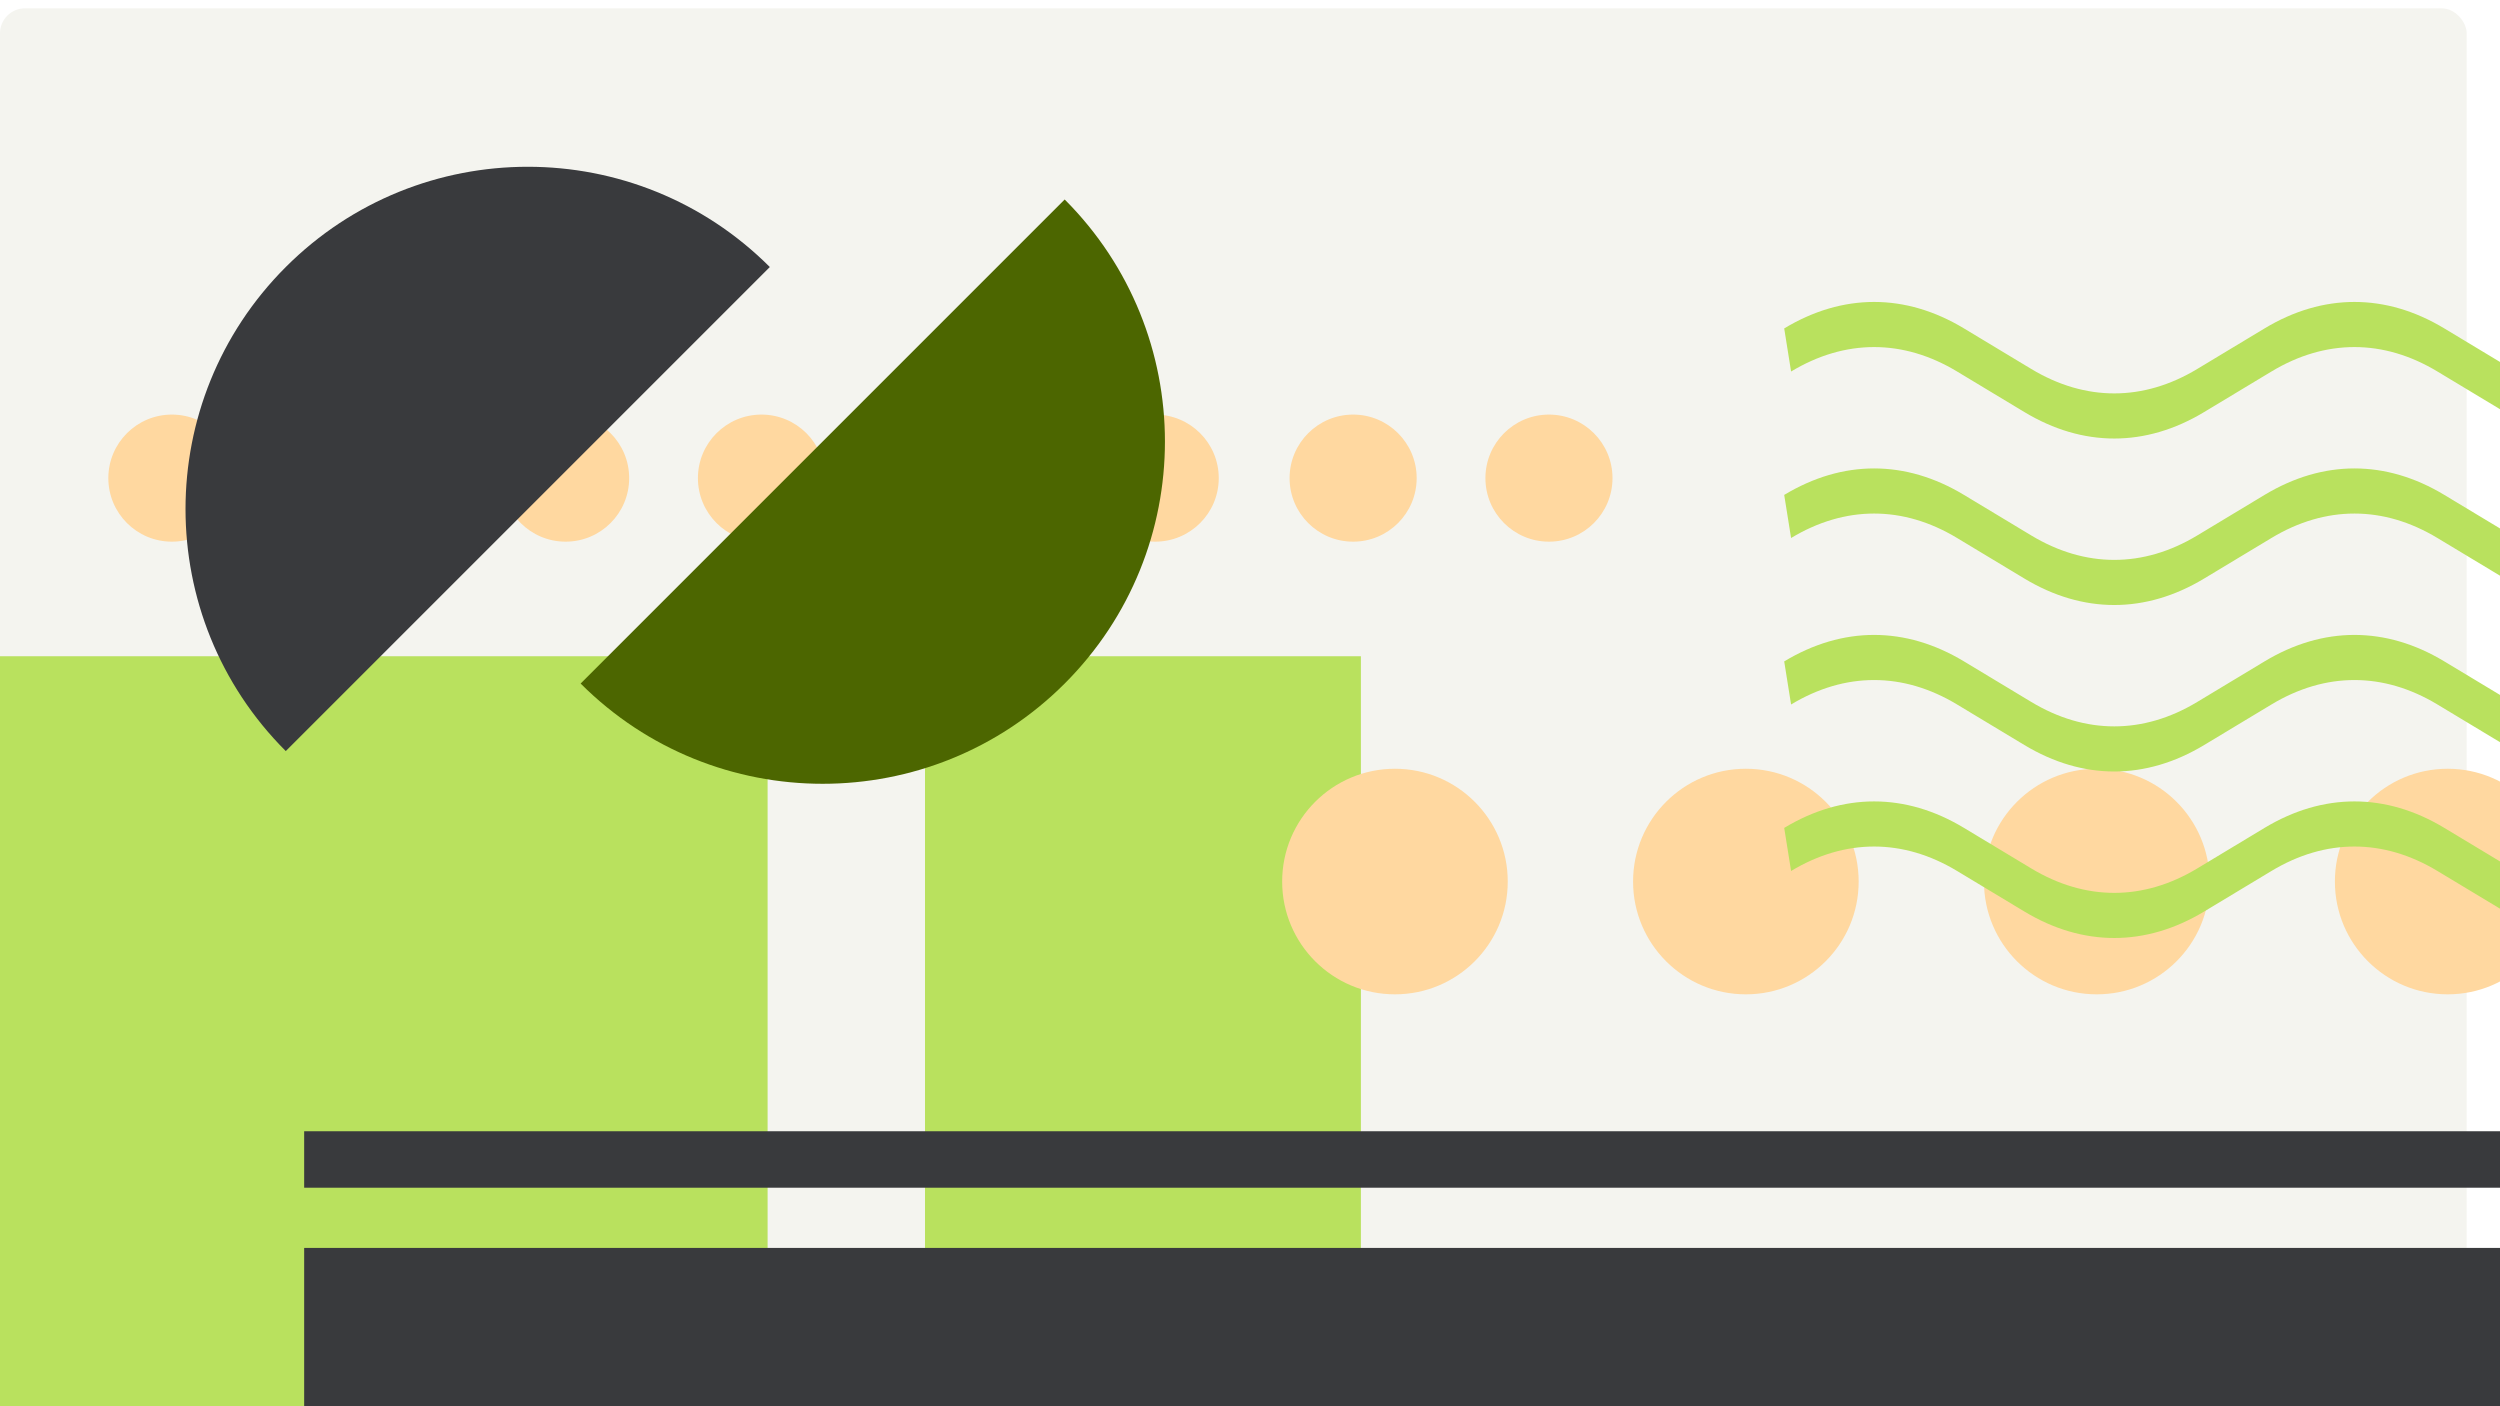 <svg width="1200" height="675" viewBox="0 0 1200 675" fill="none" xmlns="http://www.w3.org/2000/svg">
<g clip-path="url(#clip0_3_1173)">
<g filter="url(#filter0_d_3_1173)">
<rect width="1184" height="666" rx="12" fill="#F4F4EF"/>
</g>
<circle cx="82.5" cy="229.5" r="30.5" fill="#FFD8A0"/>
<circle cx="176.5" cy="229.5" r="30.5" fill="#FFD8A0"/>
<circle cx="271.5" cy="229.5" r="30.5" fill="#FFD8A0"/>
<circle cx="365.5" cy="229.5" r="30.5" fill="#FFD8A0"/>
<circle cx="460.5" cy="229.5" r="30.5" fill="#FFD8A0"/>
<circle cx="554.5" cy="229.5" r="30.5" fill="#FFD8A0"/>
<circle cx="649.5" cy="229.5" r="30.5" fill="#FFD8A0"/>
<circle cx="743.5" cy="229.5" r="30.5" fill="#FFD8A0"/>
<rect x="-50" y="315" width="418.454" height="418.454" fill="#B9E15E"/>
<rect x="444" y="315" width="209.227" height="418.454" fill="#B9E15E"/>
<circle cx="669.578" cy="423.141" r="54.141" fill="#FFD8A0"/>
<circle cx="838.016" cy="423.141" r="54.141" fill="#FFD8A0"/>
<circle cx="1006.45" cy="423.141" r="54.141" fill="#FFD8A0"/>
<circle cx="1174.89" cy="423.141" r="54.141" fill="#FFD8A0"/>
<path fill-rule="evenodd" clip-rule="evenodd" d="M939.405 178.327C913.463 162.681 885.682 162.68 859.72 178.328L856.418 157.642C884.53 140.698 914.613 140.697 942.708 157.641C942.709 157.642 942.708 157.641 942.708 157.641L975.002 177.099C1000.96 192.746 1028.75 192.746 1054.69 177.1L1086.98 157.642C1086.98 157.641 1086.98 157.642 1086.98 157.642C1115.09 140.698 1145.18 140.697 1173.27 157.641C1173.27 157.642 1173.27 157.641 1173.27 157.641L1205.57 177.099C1231.53 192.746 1259.31 192.746 1285.25 177.1L1317.55 157.642C1317.55 157.641 1317.55 157.642 1317.55 157.642C1345.66 140.698 1375.74 140.697 1403.84 157.641C1403.84 157.642 1403.84 157.641 1403.84 157.641L1436.13 177.099C1462.09 192.746 1489.87 192.746 1515.82 177.1L1548.11 157.642C1576.22 140.698 1606.31 140.697 1634.4 157.642L1631.1 178.327C1605.16 162.681 1577.38 162.68 1551.41 178.328L1519.12 197.785C1519.12 197.785 1519.12 197.785 1519.12 197.785C1491.03 214.729 1460.94 214.729 1432.83 197.786L1400.54 178.328C1374.59 162.682 1346.81 162.68 1320.85 178.328L1288.56 197.785C1260.46 214.73 1230.38 214.729 1202.27 197.786C1202.27 197.786 1202.27 197.786 1202.27 197.786L1169.97 178.328C1144.03 162.682 1116.25 162.68 1090.29 178.328L1057.99 197.785C1029.9 214.73 999.813 214.729 971.701 197.786C971.701 197.786 971.701 197.786 971.701 197.786L939.405 178.327Z" fill="#B9E15E"/>
<path fill-rule="evenodd" clip-rule="evenodd" d="M939.405 258.241C913.463 242.595 885.682 242.594 859.72 258.242L856.418 237.556C884.53 220.612 914.613 220.611 942.708 237.555C942.709 237.556 942.708 237.555 942.708 237.555L975.002 257.013C1000.96 272.661 1028.75 272.66 1054.69 257.014L1086.98 237.556C1086.98 237.555 1086.98 237.556 1086.98 237.556C1115.09 220.613 1145.18 220.611 1173.27 237.555C1173.27 237.556 1173.27 237.555 1173.27 237.555L1205.57 257.013C1231.53 272.661 1259.31 272.66 1285.25 257.014L1317.55 237.556C1317.55 237.555 1317.55 237.556 1317.55 237.556C1345.66 220.612 1375.74 220.611 1403.84 237.555C1403.84 237.556 1403.84 237.555 1403.84 237.555L1436.13 257.013C1462.09 272.661 1489.87 272.66 1515.82 257.014L1548.11 237.556C1576.22 220.612 1606.31 220.611 1634.4 237.556L1631.1 258.241C1605.16 242.595 1577.38 242.594 1551.41 258.242L1519.12 277.699C1519.12 277.699 1519.12 277.699 1519.12 277.699C1491.03 294.643 1460.94 294.643 1432.83 277.7L1400.54 258.242C1374.59 242.596 1346.81 242.594 1320.85 258.242L1288.56 277.699C1260.46 294.644 1230.38 294.643 1202.27 277.7C1202.27 277.7 1202.27 277.7 1202.27 277.7L1169.97 258.242C1144.03 242.596 1116.25 242.594 1090.29 258.242L1057.99 277.699C1029.9 294.644 999.813 294.643 971.701 277.7C971.701 277.7 971.701 277.7 971.701 277.7L939.405 258.241Z" fill="#B9E15E"/>
<path fill-rule="evenodd" clip-rule="evenodd" d="M939.405 338.156C913.463 322.509 885.682 322.508 859.72 338.156L856.418 317.47C884.53 300.526 914.613 300.525 942.708 317.469C942.709 317.47 942.708 317.469 942.708 317.469L975.002 336.927C1000.96 352.575 1028.75 352.574 1054.69 336.928L1086.98 317.47C1086.98 317.47 1086.98 317.47 1086.98 317.47C1115.09 300.527 1145.18 300.525 1173.27 317.469C1173.27 317.47 1173.27 317.469 1173.27 317.469L1205.57 336.927C1231.53 352.575 1259.31 352.574 1285.25 336.928L1317.55 317.47C1317.55 317.47 1317.55 317.47 1317.55 317.47C1345.66 300.527 1375.74 300.525 1403.84 317.469C1403.84 317.47 1403.84 317.469 1403.84 317.469L1436.13 336.927C1462.09 352.575 1489.87 352.574 1515.82 336.928L1548.11 317.47C1576.22 300.526 1606.31 300.525 1634.4 317.47L1631.1 338.156C1605.16 322.509 1577.38 322.508 1551.41 338.156L1519.12 357.613C1519.12 357.613 1519.12 357.613 1519.12 357.613C1491.03 374.557 1460.94 374.557 1432.83 357.614L1400.54 338.156C1374.59 322.51 1346.81 322.508 1320.85 338.156L1288.56 357.613C1260.46 374.558 1230.38 374.557 1202.27 357.614C1202.27 357.614 1202.27 357.614 1202.27 357.614L1169.97 338.156C1144.03 322.51 1116.25 322.508 1090.29 338.156L1057.99 357.613C1029.9 374.558 999.813 374.557 971.701 357.614C971.701 357.614 971.701 357.614 971.701 357.614L939.405 338.156Z" fill="#B9E15E"/>
<path fill-rule="evenodd" clip-rule="evenodd" d="M939.405 418.073C913.463 402.427 885.682 402.426 859.72 418.074L856.418 397.388C884.53 380.444 914.613 380.443 942.708 397.387C942.709 397.388 942.708 397.387 942.708 397.387L975.002 416.845C1000.96 432.493 1028.75 432.492 1054.69 416.846L1086.98 397.388C1086.98 397.388 1086.98 397.388 1086.98 397.388C1115.09 380.445 1145.18 380.443 1173.27 397.387C1173.27 397.388 1173.27 397.387 1173.27 397.387L1205.57 416.845C1231.53 432.493 1259.31 432.492 1285.25 416.846L1317.55 397.388C1317.55 397.388 1317.55 397.388 1317.55 397.388C1345.66 380.445 1375.74 380.443 1403.84 397.387C1403.84 397.388 1403.84 397.387 1403.84 397.387L1436.13 416.845C1462.09 432.493 1489.87 432.492 1515.82 416.846L1548.11 397.388C1576.22 380.444 1606.31 380.443 1634.4 397.388L1631.1 418.073C1605.16 402.427 1577.38 402.426 1551.41 418.074L1519.12 437.531C1519.12 437.531 1519.12 437.531 1519.12 437.531C1491.03 454.475 1460.94 454.475 1432.83 437.532L1400.54 418.074C1374.59 402.428 1346.81 402.426 1320.85 418.074L1288.56 437.531C1260.46 454.476 1230.38 454.475 1202.27 437.532C1202.27 437.532 1202.27 437.532 1202.27 437.532L1169.97 418.074C1144.03 402.428 1116.25 402.426 1090.29 418.074L1057.99 437.531C1029.9 454.476 999.813 454.475 971.701 437.532C971.701 437.532 971.701 437.532 971.701 437.532L939.405 418.073Z" fill="#B9E15E"/>
<path d="M278.703 328.102C342.864 392.262 446.889 392.262 511.049 328.102C575.21 263.941 575.21 159.916 511.049 95.755L278.703 328.102Z" fill="#4C6600"/>
<path d="M369.516 128.172C305.355 64.011 201.33 64.011 137.17 128.172C73.009 192.332 73.009 296.357 137.17 360.518L369.516 128.172Z" fill="#393A3D"/>
<rect x="146" y="543" width="1244.97" height="27.102" fill="#393A3D"/>
<rect x="146" y="599" width="1245" height="79" fill="#393A3D"/>
</g>
<defs>
<filter id="filter0_d_3_1173" x="-16" y="-12" width="1216" height="698" filterUnits="userSpaceOnUse" color-interpolation-filters="sRGB">
<feFlood flood-opacity="0" result="BackgroundImageFix"/>
<feColorMatrix in="SourceAlpha" type="matrix" values="0 0 0 0 0 0 0 0 0 0 0 0 0 0 0 0 0 0 127 0" result="hardAlpha"/>
<feOffset dy="4"/>
<feGaussianBlur stdDeviation="8"/>
<feColorMatrix type="matrix" values="0 0 0 0 0 0 0 0 0 0 0 0 0 0 0 0 0 0 0.2 0"/>
<feBlend mode="normal" in2="BackgroundImageFix" result="effect1_dropShadow_3_1173"/>
<feBlend mode="normal" in="SourceGraphic" in2="effect1_dropShadow_3_1173" result="shape"/>
</filter>
<clipPath id="clip0_3_1173">
<rect width="1200" height="675" fill="white"/>
</clipPath>
</defs>
</svg>
